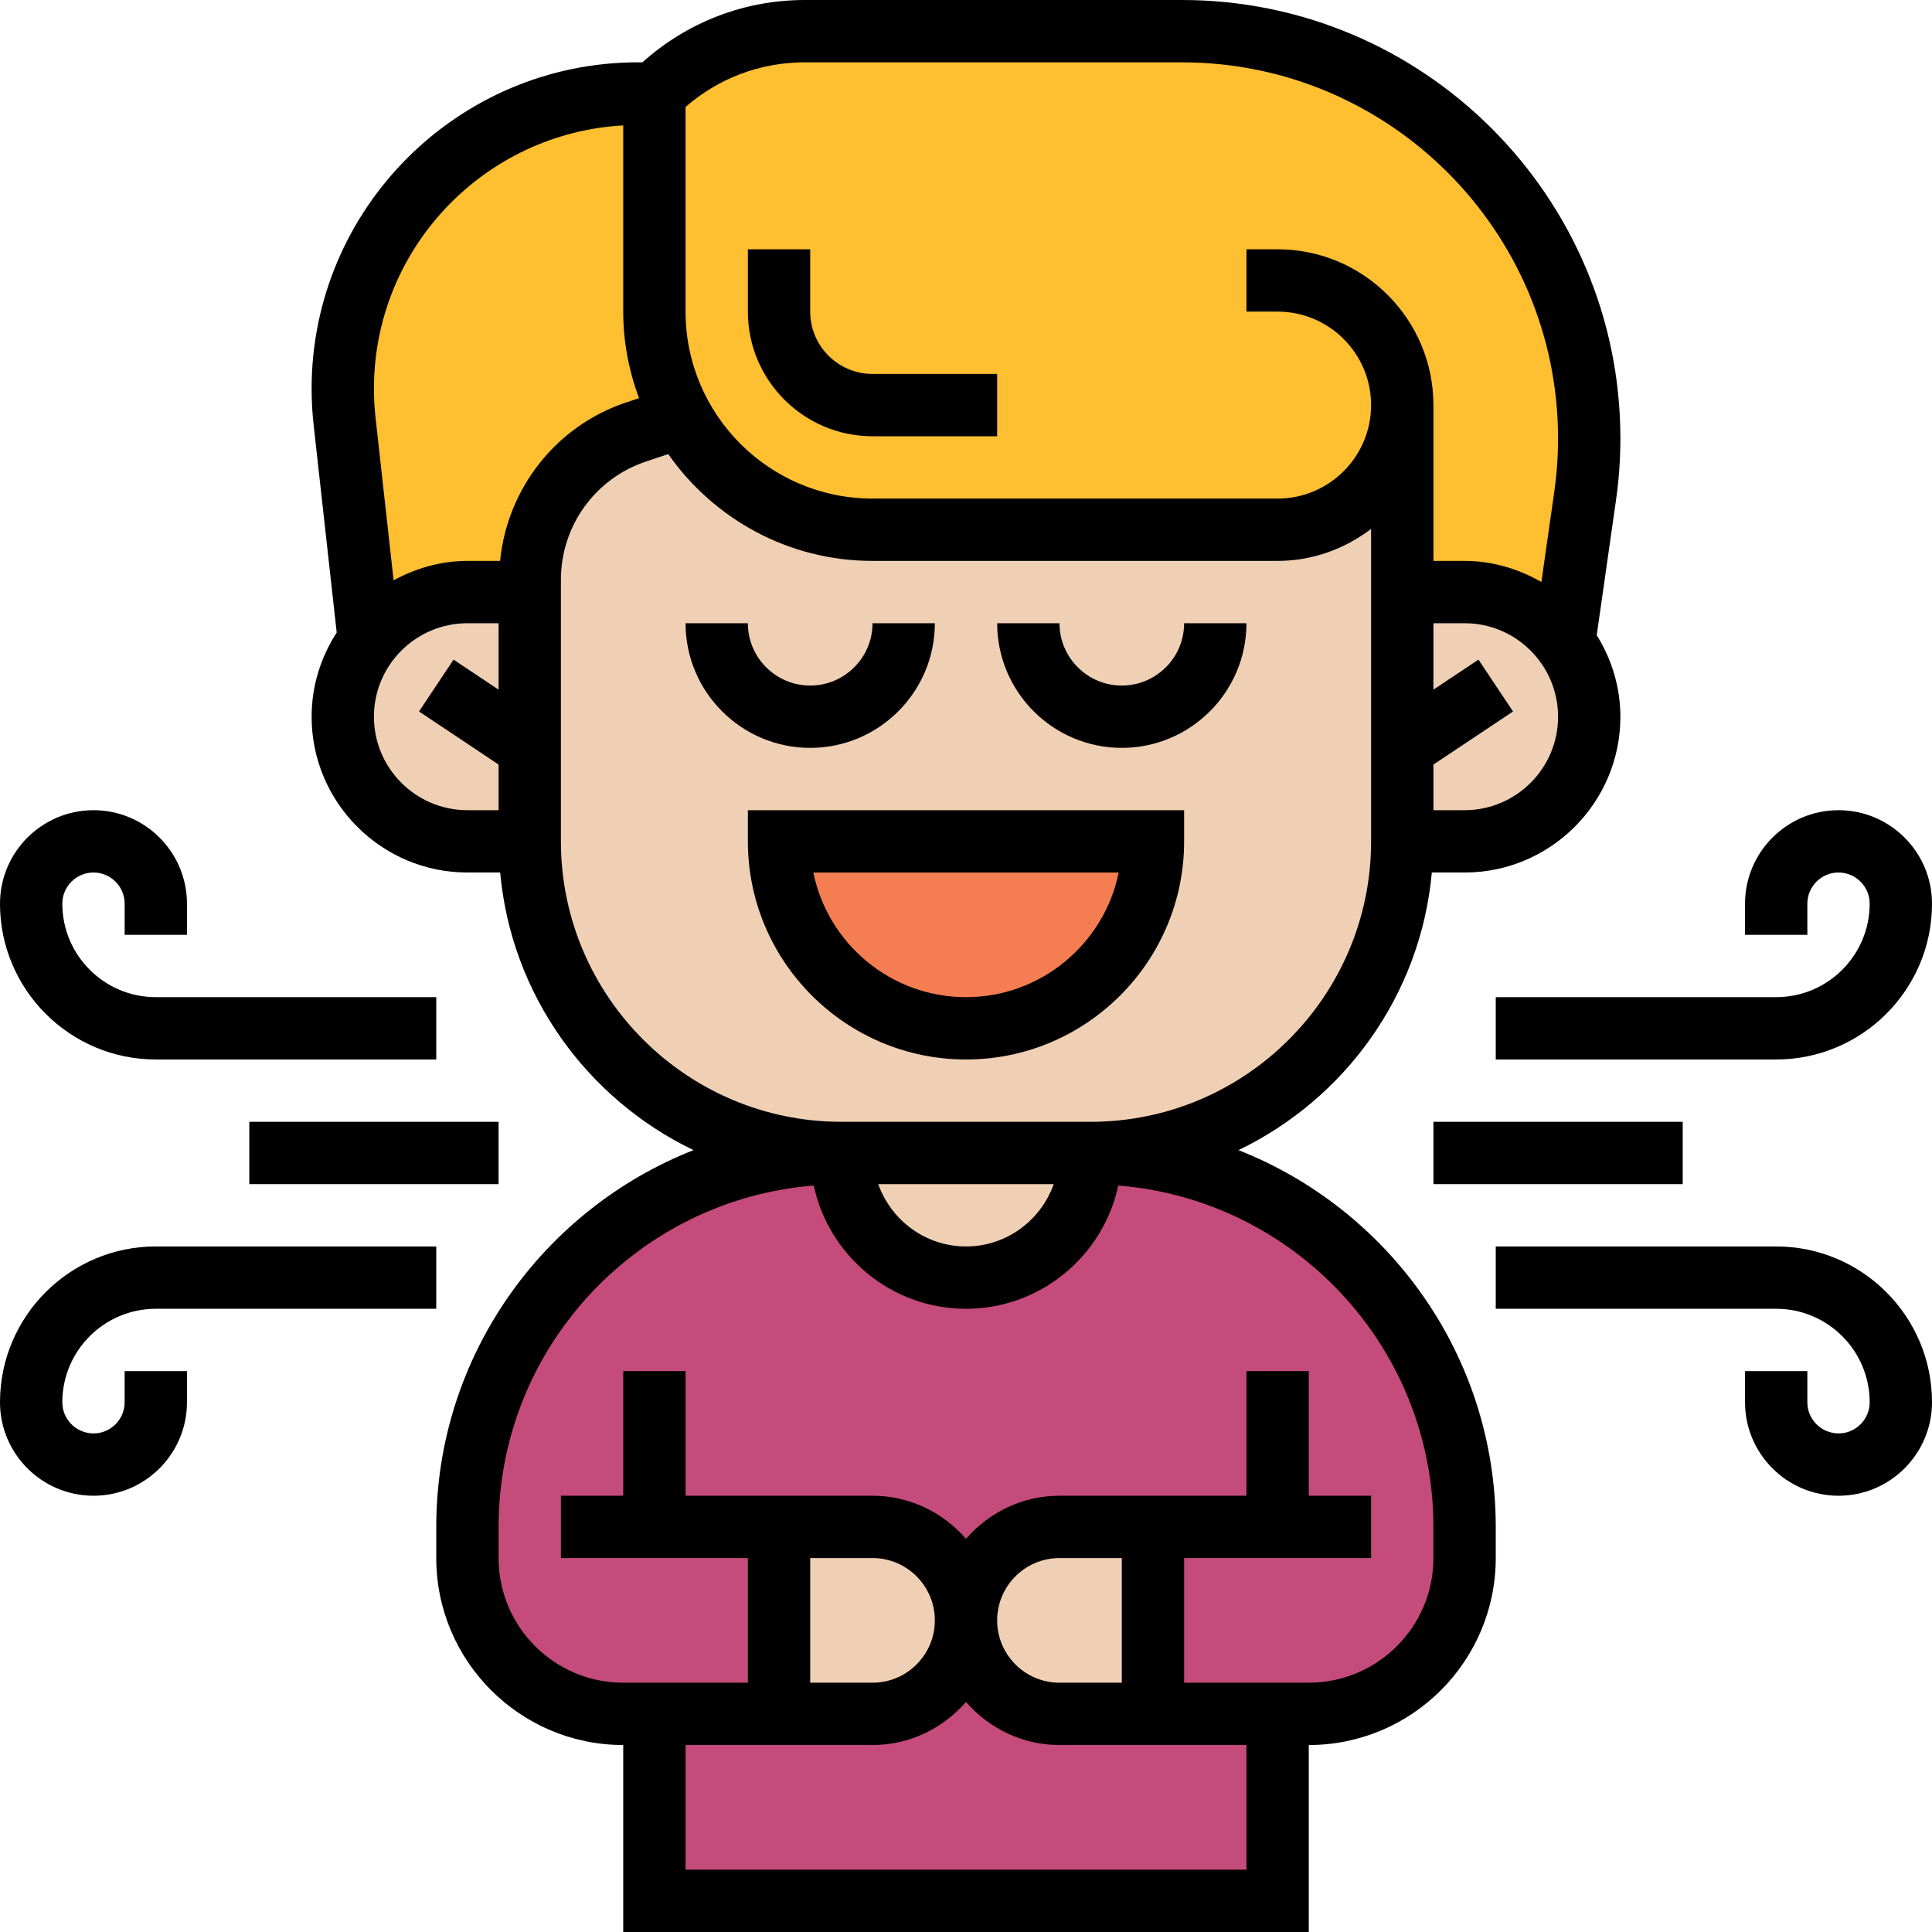 <?xml version="1.0"?>
<svg xmlns="http://www.w3.org/2000/svg" xmlns:xlink="http://www.w3.org/1999/xlink" xmlns:svgjs="http://svgjs.com/svgjs" version="1.1" width="512" height="512" x="0" y="0" viewBox="0 0 62 62" style="enable-background:new 0 0 512 512" xml:space="preserve" class=""><g><g xmlns="http://www.w3.org/2000/svg"><g><g><path d="m35 37c0 1.1-.45 2.1-1.17 2.83-.73.72-1.73 1.17-2.83 1.17-2.21 0-4-1.79-4-4-6.63 0-12 5.37-12 12v1c0 2.76 2.24 5 5 5h1v6h20v-6h1c2.76 0 5-2.24 5-5v-1c0-6.63-5.37-12-12-12z" fill="#c54b7b" data-original="#e6e9ed" class=""/></g><g><path d="m37.93 1h-12.1c-1.81 0-3.55.72-4.83 2h-.52c-5.24 0-9.48 4.24-9.48 9.48 0 .34.02.69.06 1.04l.78 7.03c.73-.94 1.87-1.55 3.16-1.55h2v-.4c0-2.15 1.38-4.06 3.42-4.74l1.45-.48c1.19 2.16 3.49 3.62 6.13 3.62h13c1.1 0 2.1-.45 2.83-1.17.72-.73 1.17-1.73 1.17-2.83v6h2c1.31 0 2.47.63 3.2 1.6l.67-4.68c.09-.61.13-1.23.13-1.85 0-7.22-5.85-13.07-13.07-13.07z" fill="#febf30" data-original="#fcd770" class=""/></g><g><path d="m37 49v6h-3c-1.66 0-3-1.34-3-3 0-.83.34-1.58.88-2.12s1.29-.88 2.12-.88z" fill="#f0d0b4" data-original="#f0d0b4" class=""/></g><g><path d="m28 49c1.66 0 3 1.34 3 3 0 .83-.34 1.58-.88 2.12s-1.29.88-2.12.88h-3v-6z" fill="#f0d0b4" data-original="#f0d0b4" class=""/></g><g><path d="m27 37h8c0 1.1-.45 2.1-1.17 2.83-.73.72-1.73 1.17-2.83 1.17-2.21 0-4-1.79-4-4z" fill="#f0d0b4" data-original="#f0d0b4" class=""/></g><g><path d="m50.2 20.6c.5.67.8 1.5.8 2.4 0 1.1-.45 2.1-1.17 2.83-.73.72-1.73 1.17-2.83 1.17h-2v-3-5h2c1.31 0 2.47.63 3.2 1.6z" fill="#f0d0b4" data-original="#f0d0b4" class=""/></g><g><path d="m45 24v3c0 5.52-4.48 10-10 10h-8c-5.52 0-10-4.48-10-10v-3-5-.4c0-2.15 1.38-4.06 3.42-4.74l1.45-.48c1.19 2.16 3.49 3.62 6.13 3.62h13c1.1 0 2.1-.45 2.83-1.17.72-.73 1.17-1.73 1.17-2.83v6z" fill="#f0d0b4" data-original="#f0d0b4" class=""/></g><g><path d="m17 24v3h-2c-1.1 0-2.1-.45-2.83-1.17-.72-.73-1.17-1.73-1.17-2.83 0-.92.31-1.77.84-2.45.73-.94 1.87-1.55 3.16-1.55h2z" fill="#f0d0b4" data-original="#f0d0b4" class=""/></g><g><path d="m25 27h12c0 1.66-.67 3.16-1.76 4.24-1.08 1.09-2.58 1.76-4.24 1.76-3.31 0-6-2.69-6-6z" fill="#f57d52" data-original="#ff826e" class=""/></g></g><g><path d="m38 27v-1h-14v1c0 3.86 3.14 7 7 7s7-3.14 7-7zm-7 5c-2.415 0-4.435-1.721-4.899-4h9.799c-.465 2.279-2.485 4-4.9 4z" fill="#000000" data-original="#000000" class=""/><path d="m39.744 36.909c3.408-1.639 5.848-4.973 6.205-8.909h1.051c2.757 0 5-2.243 5-5 0-.962-.286-1.853-.759-2.617l.617-4.323c.095-.657.142-1.326.142-1.989 0-7.758-6.312-14.071-14.071-14.071h-12.1c-1.945 0-3.776.712-5.213 2h-.141c-5.776 0-10.475 4.699-10.475 10.475 0 .387.021.773.064 1.157l.741 6.667c-.504.78-.805 1.704-.805 2.701 0 2.757 2.243 5 5 5h1.051c.357 3.936 2.797 7.27 6.205 8.909-4.826 1.901-8.256 6.598-8.256 12.091v1c0 3.309 2.691 6 6 6v6h22v-6c3.309 0 6-2.691 6-6v-1c0-5.493-3.43-10.19-8.256-12.091zm7.256-10.909h-1v-1.465l2.555-1.703-1.109-1.664-1.446.964v-2.132h1c1.654 0 3 1.346 3 3s-1.346 3-3 3zm-25-22.567c1.061-.927 2.406-1.433 3.829-1.433h12.1c6.656 0 12.071 5.415 12.071 12.071 0 .569-.041 1.143-.121 1.707l-.414 2.899c-.731-.419-1.564-.677-2.465-.677h-1v-5c0-2.757-2.243-5-5-5h-1v2h1c1.654 0 3 1.346 3 3s-1.346 3-3 3h-13c-3.309 0-6-2.691-6-6zm-10 19.567c0-1.654 1.346-3 3-3h1v2.132l-1.445-.964-1.109 1.664 2.554 1.703v1.465h-1c-1.654 0-3-1.346-3-3zm4.048-5h-1.048c-.862 0-1.661.239-2.369.624l-.579-5.213c-.034-.31-.052-.623-.052-.936 0-4.513 3.548-8.202 8-8.451v5.976c0 .977.185 1.91.507 2.777l-.405.135c-2.259.753-3.819 2.756-4.054 5.088zm1.952 9v-8.396c0-1.725 1.099-3.25 2.735-3.795l.71-.237c1.448 2.069 3.844 3.428 6.555 3.428h13c1.13 0 2.162-.391 3-1.026v10.026c0 4.962-4.038 9-9 9h-8c-4.962 0-9-4.038-9-9zm15.816 11c-.414 1.161-1.514 2-2.816 2s-2.402-.839-2.816-2zm6.184 22h-18v-4h6c1.2 0 2.266-.542 3-1.382.734.84 1.8 1.382 3 1.382h6zm-12-10c1.103 0 2 .897 2 2s-.897 2-2 2h-2v-4zm6 4c-1.103 0-2-.897-2-2s.897-2 2-2h2v4zm12-4c0 2.206-1.794 4-4 4h-4v-4h6v-2h-2v-4h-2v4h-6c-1.2 0-2.266.542-3 1.382-.734-.84-1.8-1.382-3-1.382h-6v-4h-2v4h-2v2h6v4h-4c-2.206 0-4-1.794-4-4v-1c0-5.766 4.462-10.501 10.114-10.955.482 2.256 2.488 3.955 4.886 3.955s4.404-1.699 4.886-3.955c5.652.454 10.114 5.189 10.114 10.955z" fill="#000000" data-original="#000000" class=""/><path d="m30 20h-2c0 1.103-.897 2-2 2s-2-.897-2-2h-2c0 2.206 1.794 4 4 4s4-1.794 4-4z" fill="#000000" data-original="#000000" class=""/><path d="m36 24c2.206 0 4-1.794 4-4h-2c0 1.103-.897 2-2 2s-2-.897-2-2h-2c0 2.206 1.794 4 4 4z" fill="#000000" data-original="#000000" class=""/><path d="m28 14h4v-2h-4c-1.103 0-2-.897-2-2v-2h-2v2c0 2.206 1.794 4 4 4z" fill="#000000" data-original="#000000" class=""/><path d="m57 40h-9v2h9c1.654 0 3 1.346 3 3 0 .551-.449 1-1 1s-1-.449-1-1v-1h-2v1c0 1.654 1.346 3 3 3s3-1.346 3-3c0-2.757-2.243-5-5-5z" fill="#000000" data-original="#000000" class=""/><path d="m58 29c0-.551.449-1 1-1s1 .449 1 1c0 1.654-1.346 3-3 3h-9v2h9c2.757 0 5-2.243 5-5 0-1.654-1.346-3-3-3s-3 1.346-3 3v1h2z" fill="#000000" data-original="#000000" class=""/><path d="m46 36h8v2h-8z" fill="#000000" data-original="#000000" class=""/><path d="m4 45c0 .551-.449 1-1 1s-1-.449-1-1c0-1.654 1.346-3 3-3h9v-2h-9c-2.757 0-5 2.243-5 5 0 1.654 1.346 3 3 3s3-1.346 3-3v-1h-2z" fill="#000000" data-original="#000000" class=""/><path d="m5 34h9v-2h-9c-1.654 0-3-1.346-3-3 0-.551.449-1 1-1s1 .449 1 1v1h2v-1c0-1.654-1.346-3-3-3s-3 1.346-3 3c0 2.757 2.243 5 5 5z" fill="#000000" data-original="#000000" class=""/><path d="m8 36h8v2h-8z" fill="#000000" data-original="#000000" class=""/></g></g></g></svg>
